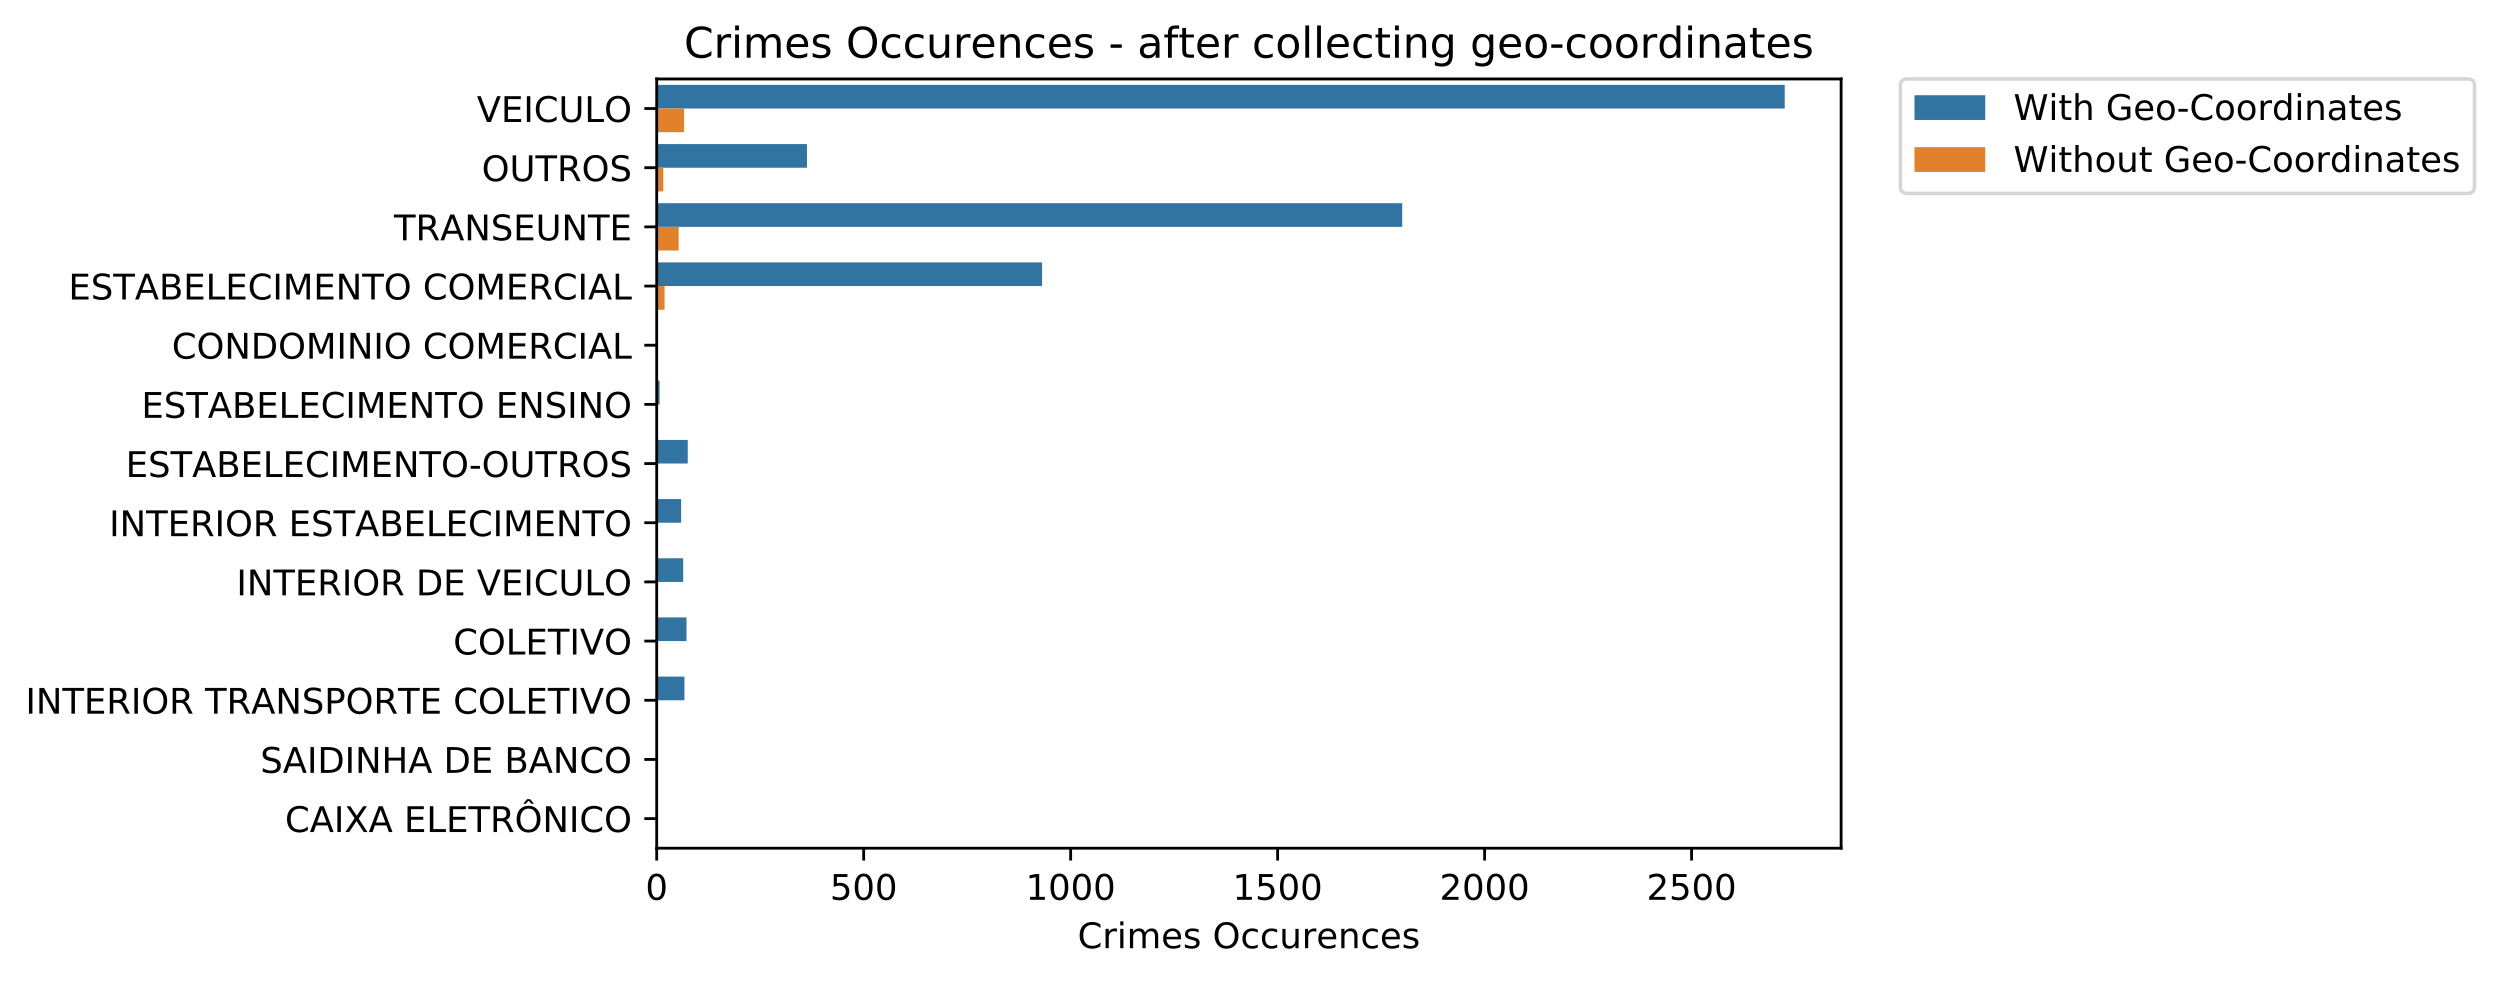 <?xml version="1.0" encoding="utf-8" standalone="no"?>
<!DOCTYPE svg PUBLIC "-//W3C//DTD SVG 1.1//EN"
  "http://www.w3.org/Graphics/SVG/1.1/DTD/svg11.dtd">
<!-- Created with matplotlib (https://matplotlib.org/) -->
<svg height="277.314pt" version="1.1" viewBox="0 0 706.682 277.314" width="706.682pt" xmlns="http://www.w3.org/2000/svg" xmlns:xlink="http://www.w3.org/1999/xlink">
 <defs>
  <style type="text/css">
*{stroke-linecap:butt;stroke-linejoin:round;}
  </style>
 </defs>
 <g id="figure_1">
  <g id="patch_1">
   <path d="M 0 277.314 
L 706.682 277.314 
L 706.682 0 
L 0 0 
z
" style="fill:#ffffff;"/>
  </g>
  <g id="axes_1">
   <g id="patch_2">
    <path d="M 185.633 239.758 
L 520.433 239.758 
L 520.433 22.318 
L 185.633 22.318 
z
" style="fill:#ffffff;"/>
   </g>
   <g id="patch_3">
    <path clip-path="url(#p67005bba36)" d="M 185.633 23.991 
L 504.49 23.991 
L 504.49 30.681 
L 185.633 30.681 
z
" style="fill:#3274a1;"/>
   </g>
   <g id="patch_4">
    <path clip-path="url(#p67005bba36)" d="M 185.633 40.717 
L 228.108 40.717 
L 228.108 47.407 
L 185.633 47.407 
z
" style="fill:#3274a1;"/>
   </g>
   <g id="patch_5">
    <path clip-path="url(#p67005bba36)" d="M 185.633 57.443 
L 396.371 57.443 
L 396.371 64.134 
L 185.633 64.134 
z
" style="fill:#3274a1;"/>
   </g>
   <g id="patch_6">
    <path clip-path="url(#p67005bba36)" d="M 185.633 74.169 
L 294.571 74.169 
L 294.571 80.86 
L 185.633 80.86 
z
" style="fill:#3274a1;"/>
   </g>
   <g id="patch_7">
    <path clip-path="url(#p67005bba36)" d="M 185.633 90.895 
L 185.867 90.895 
L 185.867 97.586 
L 185.633 97.586 
z
" style="fill:#3274a1;"/>
   </g>
   <g id="patch_8">
    <path clip-path="url(#p67005bba36)" d="M 185.633 107.622 
L 186.452 107.622 
L 186.452 114.312 
L 185.633 114.312 
z
" style="fill:#3274a1;"/>
   </g>
   <g id="patch_9">
    <path clip-path="url(#p67005bba36)" d="M 185.633 124.348 
L 194.409 124.348 
L 194.409 131.038 
L 185.633 131.038 
z
" style="fill:#3274a1;"/>
   </g>
   <g id="patch_10">
    <path clip-path="url(#p67005bba36)" d="M 185.633 141.074 
L 192.537 141.074 
L 192.537 147.764 
L 185.633 147.764 
z
" style="fill:#3274a1;"/>
   </g>
   <g id="patch_11">
    <path clip-path="url(#p67005bba36)" d="M 185.633 157.8 
L 193.122 157.8 
L 193.122 164.49 
L 185.633 164.49 
z
" style="fill:#3274a1;"/>
   </g>
   <g id="patch_12">
    <path clip-path="url(#p67005bba36)" d="M 185.633 174.526 
L 194.058 174.526 
L 194.058 181.217 
L 185.633 181.217 
z
" style="fill:#3274a1;"/>
   </g>
   <g id="patch_13">
    <path clip-path="url(#p67005bba36)" d="M 185.633 191.252 
L 193.473 191.252 
L 193.473 197.943 
L 185.633 197.943 
z
" style="fill:#3274a1;"/>
   </g>
   <g id="patch_14">
    <path clip-path="url(#p67005bba36)" d="M 185.633 207.978 
L 185.984 207.978 
L 185.984 214.669 
L 185.633 214.669 
z
" style="fill:#3274a1;"/>
   </g>
   <g id="patch_15">
    <path clip-path="url(#p67005bba36)" d="M 185.633 224.705 
L 185.75 224.705 
L 185.75 231.395 
L 185.633 231.395 
z
" style="fill:#3274a1;"/>
   </g>
   <g id="patch_16">
    <path clip-path="url(#p67005bba36)" d="M 185.633 30.681 
L 193.356 30.681 
L 193.356 37.372 
L 185.633 37.372 
z
" style="fill:#e1812c;"/>
   </g>
   <g id="patch_17">
    <path clip-path="url(#p67005bba36)" d="M 185.633 47.407 
L 187.505 47.407 
L 187.505 54.098 
L 185.633 54.098 
z
" style="fill:#e1812c;"/>
   </g>
   <g id="patch_18">
    <path clip-path="url(#p67005bba36)" d="M 185.633 64.134 
L 191.834 64.134 
L 191.834 70.824 
L 185.633 70.824 
z
" style="fill:#e1812c;"/>
   </g>
   <g id="patch_19">
    <path clip-path="url(#p67005bba36)" d="M 185.633 80.86 
L 187.856 80.86 
L 187.856 87.55 
L 185.633 87.55 
z
" style="fill:#e1812c;"/>
   </g>
   <g id="patch_20">
    <path clip-path="url(#p67005bba36)" d="z
" style="fill:#e1812c;"/>
   </g>
   <g id="patch_21">
    <path clip-path="url(#p67005bba36)" d="z
" style="fill:#e1812c;"/>
   </g>
   <g id="patch_22">
    <path clip-path="url(#p67005bba36)" d="M 185.633 131.038 
L 185.984 131.038 
L 185.984 137.729 
L 185.633 137.729 
z
" style="fill:#e1812c;"/>
   </g>
   <g id="patch_23">
    <path clip-path="url(#p67005bba36)" d="M 185.633 147.764 
L 185.984 147.764 
L 185.984 154.455 
L 185.633 154.455 
z
" style="fill:#e1812c;"/>
   </g>
   <g id="patch_24">
    <path clip-path="url(#p67005bba36)" d="M 185.633 164.49 
L 185.75 164.49 
L 185.75 171.181 
L 185.633 171.181 
z
" style="fill:#e1812c;"/>
   </g>
   <g id="patch_25">
    <path clip-path="url(#p67005bba36)" d="M 185.633 181.217 
L 185.867 181.217 
L 185.867 187.907 
L 185.633 187.907 
z
" style="fill:#e1812c;"/>
   </g>
   <g id="patch_26">
    <path clip-path="url(#p67005bba36)" d="z
" style="fill:#e1812c;"/>
   </g>
   <g id="patch_27">
    <path clip-path="url(#p67005bba36)" d="z
" style="fill:#e1812c;"/>
   </g>
   <g id="patch_28">
    <path clip-path="url(#p67005bba36)" d="z
" style="fill:#e1812c;"/>
   </g>
   <g id="matplotlib.axis_1">
    <g id="xtick_1">
     <g id="line2d_1">
      <defs>
       <path d="M 0 0 
L 0 3.5 
" id="m0c2d684740" style="stroke:#000000;stroke-width:0.8;"/>
      </defs>
      <g>
       <use style="stroke:#000000;stroke-width:0.8;" x="185.633" xlink:href="#m0c2d684740" y="239.758"/>
      </g>
     </g>
     <g id="text_1">
      <!-- 0 -->
      <defs>
       <path d="M 31.781 66.406 
Q 24.172 66.406 20.328 58.906 
Q 16.5 51.422 16.5 36.375 
Q 16.5 21.391 20.328 13.891 
Q 24.172 6.391 31.781 6.391 
Q 39.453 6.391 43.281 13.891 
Q 47.125 21.391 47.125 36.375 
Q 47.125 51.422 43.281 58.906 
Q 39.453 66.406 31.781 66.406 
z
M 31.781 74.219 
Q 44.047 74.219 50.516 64.516 
Q 56.984 54.828 56.984 36.375 
Q 56.984 17.969 50.516 8.266 
Q 44.047 -1.422 31.781 -1.422 
Q 19.531 -1.422 13.062 8.266 
Q 6.594 17.969 6.594 36.375 
Q 6.594 54.828 13.062 64.516 
Q 19.531 74.219 31.781 74.219 
z
" id="DejaVuSans-48"/>
      </defs>
      <g transform="translate(182.452 254.357)scale(0.1 -0.1)">
       <use xlink:href="#DejaVuSans-48"/>
      </g>
     </g>
    </g>
    <g id="xtick_2">
     <g id="line2d_2">
      <g>
       <use style="stroke:#000000;stroke-width:0.8;" x="244.139" xlink:href="#m0c2d684740" y="239.758"/>
      </g>
     </g>
     <g id="text_2">
      <!-- 500 -->
      <defs>
       <path d="M 10.797 72.906 
L 49.516 72.906 
L 49.516 64.594 
L 19.828 64.594 
L 19.828 46.734 
Q 21.969 47.469 24.109 47.828 
Q 26.266 48.188 28.422 48.188 
Q 40.625 48.188 47.75 41.5 
Q 54.891 34.812 54.891 23.391 
Q 54.891 11.625 47.562 5.094 
Q 40.234 -1.422 26.906 -1.422 
Q 22.312 -1.422 17.547 -0.641 
Q 12.797 0.141 7.719 1.703 
L 7.719 11.625 
Q 12.109 9.234 16.797 8.062 
Q 21.484 6.891 26.703 6.891 
Q 35.156 6.891 40.078 11.328 
Q 45.016 15.766 45.016 23.391 
Q 45.016 31 40.078 35.438 
Q 35.156 39.891 26.703 39.891 
Q 22.75 39.891 18.812 39.016 
Q 14.891 38.141 10.797 36.281 
z
" id="DejaVuSans-53"/>
      </defs>
      <g transform="translate(234.595 254.357)scale(0.1 -0.1)">
       <use xlink:href="#DejaVuSans-53"/>
       <use x="63.623" xlink:href="#DejaVuSans-48"/>
       <use x="127.246" xlink:href="#DejaVuSans-48"/>
      </g>
     </g>
    </g>
    <g id="xtick_3">
     <g id="line2d_3">
      <g>
       <use style="stroke:#000000;stroke-width:0.8;" x="302.645" xlink:href="#m0c2d684740" y="239.758"/>
      </g>
     </g>
     <g id="text_3">
      <!-- 1000 -->
      <defs>
       <path d="M 12.406 8.297 
L 28.516 8.297 
L 28.516 63.922 
L 10.984 60.406 
L 10.984 69.391 
L 28.422 72.906 
L 38.281 72.906 
L 38.281 8.297 
L 54.391 8.297 
L 54.391 0 
L 12.406 0 
z
" id="DejaVuSans-49"/>
      </defs>
      <g transform="translate(289.92 254.357)scale(0.1 -0.1)">
       <use xlink:href="#DejaVuSans-49"/>
       <use x="63.623" xlink:href="#DejaVuSans-48"/>
       <use x="127.246" xlink:href="#DejaVuSans-48"/>
       <use x="190.869" xlink:href="#DejaVuSans-48"/>
      </g>
     </g>
    </g>
    <g id="xtick_4">
     <g id="line2d_4">
      <g>
       <use style="stroke:#000000;stroke-width:0.8;" x="361.151" xlink:href="#m0c2d684740" y="239.758"/>
      </g>
     </g>
     <g id="text_4">
      <!-- 1500 -->
      <g transform="translate(348.426 254.357)scale(0.1 -0.1)">
       <use xlink:href="#DejaVuSans-49"/>
       <use x="63.623" xlink:href="#DejaVuSans-53"/>
       <use x="127.246" xlink:href="#DejaVuSans-48"/>
       <use x="190.869" xlink:href="#DejaVuSans-48"/>
      </g>
     </g>
    </g>
    <g id="xtick_5">
     <g id="line2d_5">
      <g>
       <use style="stroke:#000000;stroke-width:0.8;" x="419.656" xlink:href="#m0c2d684740" y="239.758"/>
      </g>
     </g>
     <g id="text_5">
      <!-- 2000 -->
      <defs>
       <path d="M 19.188 8.297 
L 53.609 8.297 
L 53.609 0 
L 7.328 0 
L 7.328 8.297 
Q 12.938 14.109 22.625 23.891 
Q 32.328 33.688 34.812 36.531 
Q 39.547 41.844 41.422 45.531 
Q 43.312 49.219 43.312 52.781 
Q 43.312 58.594 39.234 62.25 
Q 35.156 65.922 28.609 65.922 
Q 23.969 65.922 18.812 64.312 
Q 13.672 62.703 7.812 59.422 
L 7.812 69.391 
Q 13.766 71.781 18.938 73 
Q 24.125 74.219 28.422 74.219 
Q 39.75 74.219 46.484 68.547 
Q 53.219 62.891 53.219 53.422 
Q 53.219 48.922 51.531 44.891 
Q 49.859 40.875 45.406 35.406 
Q 44.188 33.984 37.641 27.219 
Q 31.109 20.453 19.188 8.297 
z
" id="DejaVuSans-50"/>
      </defs>
      <g transform="translate(406.931 254.357)scale(0.1 -0.1)">
       <use xlink:href="#DejaVuSans-50"/>
       <use x="63.623" xlink:href="#DejaVuSans-48"/>
       <use x="127.246" xlink:href="#DejaVuSans-48"/>
       <use x="190.869" xlink:href="#DejaVuSans-48"/>
      </g>
     </g>
    </g>
    <g id="xtick_6">
     <g id="line2d_6">
      <g>
       <use style="stroke:#000000;stroke-width:0.8;" x="478.162" xlink:href="#m0c2d684740" y="239.758"/>
      </g>
     </g>
     <g id="text_6">
      <!-- 2500 -->
      <g transform="translate(465.437 254.357)scale(0.1 -0.1)">
       <use xlink:href="#DejaVuSans-50"/>
       <use x="63.623" xlink:href="#DejaVuSans-53"/>
       <use x="127.246" xlink:href="#DejaVuSans-48"/>
       <use x="190.869" xlink:href="#DejaVuSans-48"/>
      </g>
     </g>
    </g>
    <g id="text_7">
     <!-- Crimes Occurences -->
     <defs>
      <path d="M 64.406 67.281 
L 64.406 56.891 
Q 59.422 61.531 53.781 63.812 
Q 48.141 66.109 41.797 66.109 
Q 29.297 66.109 22.656 58.469 
Q 16.016 50.828 16.016 36.375 
Q 16.016 21.969 22.656 14.328 
Q 29.297 6.688 41.797 6.688 
Q 48.141 6.688 53.781 8.984 
Q 59.422 11.281 64.406 15.922 
L 64.406 5.609 
Q 59.234 2.094 53.438 0.328 
Q 47.656 -1.422 41.219 -1.422 
Q 24.656 -1.422 15.125 8.703 
Q 5.609 18.844 5.609 36.375 
Q 5.609 53.953 15.125 64.078 
Q 24.656 74.219 41.219 74.219 
Q 47.75 74.219 53.531 72.484 
Q 59.328 70.75 64.406 67.281 
z
" id="DejaVuSans-67"/>
      <path d="M 41.109 46.297 
Q 39.594 47.172 37.812 47.578 
Q 36.031 48 33.891 48 
Q 26.266 48 22.188 43.047 
Q 18.109 38.094 18.109 28.812 
L 18.109 0 
L 9.078 0 
L 9.078 54.688 
L 18.109 54.688 
L 18.109 46.188 
Q 20.953 51.172 25.484 53.578 
Q 30.031 56 36.531 56 
Q 37.453 56 38.578 55.875 
Q 39.703 55.766 41.062 55.516 
z
" id="DejaVuSans-114"/>
      <path d="M 9.422 54.688 
L 18.406 54.688 
L 18.406 0 
L 9.422 0 
z
M 9.422 75.984 
L 18.406 75.984 
L 18.406 64.594 
L 9.422 64.594 
z
" id="DejaVuSans-105"/>
      <path d="M 52 44.188 
Q 55.375 50.25 60.062 53.125 
Q 64.75 56 71.094 56 
Q 79.641 56 84.281 50.016 
Q 88.922 44.047 88.922 33.016 
L 88.922 0 
L 79.891 0 
L 79.891 32.719 
Q 79.891 40.578 77.094 44.375 
Q 74.312 48.188 68.609 48.188 
Q 61.625 48.188 57.562 43.547 
Q 53.516 38.922 53.516 30.906 
L 53.516 0 
L 44.484 0 
L 44.484 32.719 
Q 44.484 40.625 41.703 44.406 
Q 38.922 48.188 33.109 48.188 
Q 26.219 48.188 22.156 43.531 
Q 18.109 38.875 18.109 30.906 
L 18.109 0 
L 9.078 0 
L 9.078 54.688 
L 18.109 54.688 
L 18.109 46.188 
Q 21.188 51.219 25.484 53.609 
Q 29.781 56 35.688 56 
Q 41.656 56 45.828 52.969 
Q 50 49.953 52 44.188 
z
" id="DejaVuSans-109"/>
      <path d="M 56.203 29.594 
L 56.203 25.203 
L 14.891 25.203 
Q 15.484 15.922 20.484 11.062 
Q 25.484 6.203 34.422 6.203 
Q 39.594 6.203 44.453 7.469 
Q 49.312 8.734 54.109 11.281 
L 54.109 2.781 
Q 49.266 0.734 44.188 -0.344 
Q 39.109 -1.422 33.891 -1.422 
Q 20.797 -1.422 13.156 6.188 
Q 5.516 13.812 5.516 26.812 
Q 5.516 40.234 12.766 48.109 
Q 20.016 56 32.328 56 
Q 43.359 56 49.781 48.891 
Q 56.203 41.797 56.203 29.594 
z
M 47.219 32.234 
Q 47.125 39.594 43.094 43.984 
Q 39.062 48.391 32.422 48.391 
Q 24.906 48.391 20.391 44.141 
Q 15.875 39.891 15.188 32.172 
z
" id="DejaVuSans-101"/>
      <path d="M 44.281 53.078 
L 44.281 44.578 
Q 40.484 46.531 36.375 47.5 
Q 32.281 48.484 27.875 48.484 
Q 21.188 48.484 17.844 46.438 
Q 14.5 44.391 14.5 40.281 
Q 14.5 37.156 16.891 35.375 
Q 19.281 33.594 26.516 31.984 
L 29.594 31.297 
Q 39.156 29.25 43.188 25.516 
Q 47.219 21.781 47.219 15.094 
Q 47.219 7.469 41.188 3.016 
Q 35.156 -1.422 24.609 -1.422 
Q 20.219 -1.422 15.453 -0.562 
Q 10.688 0.297 5.422 2 
L 5.422 11.281 
Q 10.406 8.688 15.234 7.391 
Q 20.062 6.109 24.812 6.109 
Q 31.156 6.109 34.562 8.281 
Q 37.984 10.453 37.984 14.406 
Q 37.984 18.062 35.516 20.016 
Q 33.062 21.969 24.703 23.781 
L 21.578 24.516 
Q 13.234 26.266 9.516 29.906 
Q 5.812 33.547 5.812 39.891 
Q 5.812 47.609 11.281 51.797 
Q 16.75 56 26.812 56 
Q 31.781 56 36.172 55.266 
Q 40.578 54.547 44.281 53.078 
z
" id="DejaVuSans-115"/>
      <path id="DejaVuSans-32"/>
      <path d="M 39.406 66.219 
Q 28.656 66.219 22.328 58.203 
Q 16.016 50.203 16.016 36.375 
Q 16.016 22.609 22.328 14.594 
Q 28.656 6.594 39.406 6.594 
Q 50.141 6.594 56.422 14.594 
Q 62.703 22.609 62.703 36.375 
Q 62.703 50.203 56.422 58.203 
Q 50.141 66.219 39.406 66.219 
z
M 39.406 74.219 
Q 54.734 74.219 63.906 63.938 
Q 73.094 53.656 73.094 36.375 
Q 73.094 19.141 63.906 8.859 
Q 54.734 -1.422 39.406 -1.422 
Q 24.031 -1.422 14.812 8.828 
Q 5.609 19.094 5.609 36.375 
Q 5.609 53.656 14.812 63.938 
Q 24.031 74.219 39.406 74.219 
z
" id="DejaVuSans-79"/>
      <path d="M 48.781 52.594 
L 48.781 44.188 
Q 44.969 46.297 41.141 47.344 
Q 37.312 48.391 33.406 48.391 
Q 24.656 48.391 19.812 42.844 
Q 14.984 37.312 14.984 27.297 
Q 14.984 17.281 19.812 11.734 
Q 24.656 6.203 33.406 6.203 
Q 37.312 6.203 41.141 7.25 
Q 44.969 8.297 48.781 10.406 
L 48.781 2.094 
Q 45.016 0.344 40.984 -0.531 
Q 36.969 -1.422 32.422 -1.422 
Q 20.062 -1.422 12.781 6.344 
Q 5.516 14.109 5.516 27.297 
Q 5.516 40.672 12.859 48.328 
Q 20.219 56 33.016 56 
Q 37.156 56 41.109 55.141 
Q 45.062 54.297 48.781 52.594 
z
" id="DejaVuSans-99"/>
      <path d="M 8.5 21.578 
L 8.5 54.688 
L 17.484 54.688 
L 17.484 21.922 
Q 17.484 14.156 20.5 10.266 
Q 23.531 6.391 29.594 6.391 
Q 36.859 6.391 41.078 11.031 
Q 45.312 15.672 45.312 23.688 
L 45.312 54.688 
L 54.297 54.688 
L 54.297 0 
L 45.312 0 
L 45.312 8.406 
Q 42.047 3.422 37.719 1 
Q 33.406 -1.422 27.688 -1.422 
Q 18.266 -1.422 13.375 4.438 
Q 8.5 10.297 8.5 21.578 
z
M 31.109 56 
z
" id="DejaVuSans-117"/>
      <path d="M 54.891 33.016 
L 54.891 0 
L 45.906 0 
L 45.906 32.719 
Q 45.906 40.484 42.875 44.328 
Q 39.844 48.188 33.797 48.188 
Q 26.516 48.188 22.312 43.547 
Q 18.109 38.922 18.109 30.906 
L 18.109 0 
L 9.078 0 
L 9.078 54.688 
L 18.109 54.688 
L 18.109 46.188 
Q 21.344 51.125 25.703 53.562 
Q 30.078 56 35.797 56 
Q 45.219 56 50.047 50.172 
Q 54.891 44.344 54.891 33.016 
z
" id="DejaVuSans-110"/>
     </defs>
     <g transform="translate(304.623 268.035)scale(0.1 -0.1)">
      <use xlink:href="#DejaVuSans-67"/>
      <use x="69.824" xlink:href="#DejaVuSans-114"/>
      <use x="110.938" xlink:href="#DejaVuSans-105"/>
      <use x="138.721" xlink:href="#DejaVuSans-109"/>
      <use x="236.133" xlink:href="#DejaVuSans-101"/>
      <use x="297.656" xlink:href="#DejaVuSans-115"/>
      <use x="349.756" xlink:href="#DejaVuSans-32"/>
      <use x="381.543" xlink:href="#DejaVuSans-79"/>
      <use x="460.254" xlink:href="#DejaVuSans-99"/>
      <use x="515.234" xlink:href="#DejaVuSans-99"/>
      <use x="570.215" xlink:href="#DejaVuSans-117"/>
      <use x="633.594" xlink:href="#DejaVuSans-114"/>
      <use x="674.676" xlink:href="#DejaVuSans-101"/>
      <use x="736.199" xlink:href="#DejaVuSans-110"/>
      <use x="799.578" xlink:href="#DejaVuSans-99"/>
      <use x="854.559" xlink:href="#DejaVuSans-101"/>
      <use x="916.082" xlink:href="#DejaVuSans-115"/>
     </g>
    </g>
   </g>
   <g id="matplotlib.axis_2">
    <g id="ytick_1">
     <g id="line2d_7">
      <defs>
       <path d="M 0 0 
L -3.5 0 
" id="mb83d5de03a" style="stroke:#000000;stroke-width:0.8;"/>
      </defs>
      <g>
       <use style="stroke:#000000;stroke-width:0.8;" x="185.633" xlink:href="#mb83d5de03a" y="30.681"/>
      </g>
     </g>
     <g id="text_8">
      <!-- VEICULO -->
      <defs>
       <path d="M 28.609 0 
L 0.781 72.906 
L 11.078 72.906 
L 34.188 11.531 
L 57.328 72.906 
L 67.578 72.906 
L 39.797 0 
z
" id="DejaVuSans-86"/>
       <path d="M 9.812 72.906 
L 55.906 72.906 
L 55.906 64.594 
L 19.672 64.594 
L 19.672 43.016 
L 54.391 43.016 
L 54.391 34.719 
L 19.672 34.719 
L 19.672 8.297 
L 56.781 8.297 
L 56.781 0 
L 9.812 0 
z
" id="DejaVuSans-69"/>
       <path d="M 9.812 72.906 
L 19.672 72.906 
L 19.672 0 
L 9.812 0 
z
" id="DejaVuSans-73"/>
       <path d="M 8.688 72.906 
L 18.609 72.906 
L 18.609 28.609 
Q 18.609 16.891 22.844 11.734 
Q 27.094 6.594 36.625 6.594 
Q 46.094 6.594 50.344 11.734 
Q 54.594 16.891 54.594 28.609 
L 54.594 72.906 
L 64.5 72.906 
L 64.5 27.391 
Q 64.5 13.141 57.438 5.859 
Q 50.391 -1.422 36.625 -1.422 
Q 22.797 -1.422 15.734 5.859 
Q 8.688 13.141 8.688 27.391 
z
" id="DejaVuSans-85"/>
       <path d="M 9.812 72.906 
L 19.672 72.906 
L 19.672 8.297 
L 55.172 8.297 
L 55.172 0 
L 9.812 0 
z
" id="DejaVuSans-76"/>
      </defs>
      <g transform="translate(134.783 34.48)scale(0.1 -0.1)">
       <use xlink:href="#DejaVuSans-86"/>
       <use x="68.408" xlink:href="#DejaVuSans-69"/>
       <use x="131.592" xlink:href="#DejaVuSans-73"/>
       <use x="161.084" xlink:href="#DejaVuSans-67"/>
       <use x="230.908" xlink:href="#DejaVuSans-85"/>
       <use x="304.102" xlink:href="#DejaVuSans-76"/>
       <use x="359.768" xlink:href="#DejaVuSans-79"/>
      </g>
     </g>
    </g>
    <g id="ytick_2">
     <g id="line2d_8">
      <g>
       <use style="stroke:#000000;stroke-width:0.8;" x="185.633" xlink:href="#mb83d5de03a" y="47.407"/>
      </g>
     </g>
     <g id="text_9">
      <!-- OUTROS -->
      <defs>
       <path d="M -0.297 72.906 
L 61.375 72.906 
L 61.375 64.594 
L 35.5 64.594 
L 35.5 0 
L 25.594 0 
L 25.594 64.594 
L -0.297 64.594 
z
" id="DejaVuSans-84"/>
       <path d="M 44.391 34.188 
Q 47.562 33.109 50.562 29.594 
Q 53.562 26.078 56.594 19.922 
L 66.609 0 
L 56 0 
L 46.688 18.703 
Q 43.062 26.031 39.672 28.422 
Q 36.281 30.812 30.422 30.812 
L 19.672 30.812 
L 19.672 0 
L 9.812 0 
L 9.812 72.906 
L 32.078 72.906 
Q 44.578 72.906 50.734 67.672 
Q 56.891 62.453 56.891 51.906 
Q 56.891 45.016 53.688 40.469 
Q 50.484 35.938 44.391 34.188 
z
M 19.672 64.797 
L 19.672 38.922 
L 32.078 38.922 
Q 39.203 38.922 42.844 42.219 
Q 46.484 45.516 46.484 51.906 
Q 46.484 58.297 42.844 61.547 
Q 39.203 64.797 32.078 64.797 
z
" id="DejaVuSans-82"/>
       <path d="M 53.516 70.516 
L 53.516 60.891 
Q 47.906 63.578 42.922 64.891 
Q 37.938 66.219 33.297 66.219 
Q 25.25 66.219 20.875 63.094 
Q 16.5 59.969 16.5 54.203 
Q 16.5 49.359 19.406 46.891 
Q 22.312 44.438 30.422 42.922 
L 36.375 41.703 
Q 47.406 39.594 52.656 34.297 
Q 57.906 29 57.906 20.125 
Q 57.906 9.516 50.797 4.047 
Q 43.703 -1.422 29.984 -1.422 
Q 24.812 -1.422 18.969 -0.25 
Q 13.141 0.922 6.891 3.219 
L 6.891 13.375 
Q 12.891 10.016 18.656 8.297 
Q 24.422 6.594 29.984 6.594 
Q 38.422 6.594 43.016 9.906 
Q 47.609 13.234 47.609 19.391 
Q 47.609 24.75 44.312 27.781 
Q 41.016 30.812 33.5 32.328 
L 27.484 33.5 
Q 16.453 35.688 11.516 40.375 
Q 6.594 45.062 6.594 53.422 
Q 6.594 63.094 13.406 68.656 
Q 20.219 74.219 32.172 74.219 
Q 37.312 74.219 42.625 73.281 
Q 47.953 72.359 53.516 70.516 
z
" id="DejaVuSans-83"/>
      </defs>
      <g transform="translate(136.166 51.207)scale(0.1 -0.1)">
       <use xlink:href="#DejaVuSans-79"/>
       <use x="78.711" xlink:href="#DejaVuSans-85"/>
       <use x="151.904" xlink:href="#DejaVuSans-84"/>
       <use x="212.988" xlink:href="#DejaVuSans-82"/>
       <use x="282.471" xlink:href="#DejaVuSans-79"/>
       <use x="361.182" xlink:href="#DejaVuSans-83"/>
      </g>
     </g>
    </g>
    <g id="ytick_3">
     <g id="line2d_9">
      <g>
       <use style="stroke:#000000;stroke-width:0.8;" x="185.633" xlink:href="#mb83d5de03a" y="64.134"/>
      </g>
     </g>
     <g id="text_10">
      <!-- TRANSEUNTE -->
      <defs>
       <path d="M 34.188 63.188 
L 20.797 26.906 
L 47.609 26.906 
z
M 28.609 72.906 
L 39.797 72.906 
L 67.578 0 
L 57.328 0 
L 50.688 18.703 
L 17.828 18.703 
L 11.188 0 
L 0.781 0 
z
" id="DejaVuSans-65"/>
       <path d="M 9.812 72.906 
L 23.094 72.906 
L 55.422 11.922 
L 55.422 72.906 
L 64.984 72.906 
L 64.984 0 
L 51.703 0 
L 19.391 60.984 
L 19.391 0 
L 9.812 0 
z
" id="DejaVuSans-78"/>
      </defs>
      <g transform="translate(111.367 67.933)scale(0.1 -0.1)">
       <use xlink:href="#DejaVuSans-84"/>
       <use x="61.084" xlink:href="#DejaVuSans-82"/>
       <use x="130.504" xlink:href="#DejaVuSans-65"/>
       <use x="198.912" xlink:href="#DejaVuSans-78"/>
       <use x="273.717" xlink:href="#DejaVuSans-83"/>
       <use x="337.193" xlink:href="#DejaVuSans-69"/>
       <use x="400.377" xlink:href="#DejaVuSans-85"/>
       <use x="473.57" xlink:href="#DejaVuSans-78"/>
       <use x="548.375" xlink:href="#DejaVuSans-84"/>
       <use x="609.459" xlink:href="#DejaVuSans-69"/>
      </g>
     </g>
    </g>
    <g id="ytick_4">
     <g id="line2d_10">
      <g>
       <use style="stroke:#000000;stroke-width:0.8;" x="185.633" xlink:href="#mb83d5de03a" y="80.86"/>
      </g>
     </g>
     <g id="text_11">
      <!-- ESTABELECIMENTO COMERCIAL -->
      <defs>
       <path d="M 19.672 34.812 
L 19.672 8.109 
L 35.5 8.109 
Q 43.453 8.109 47.281 11.406 
Q 51.125 14.703 51.125 21.484 
Q 51.125 28.328 47.281 31.562 
Q 43.453 34.812 35.5 34.812 
z
M 19.672 64.797 
L 19.672 42.828 
L 34.281 42.828 
Q 41.5 42.828 45.031 45.531 
Q 48.578 48.25 48.578 53.812 
Q 48.578 59.328 45.031 62.062 
Q 41.5 64.797 34.281 64.797 
z
M 9.812 72.906 
L 35.016 72.906 
Q 46.297 72.906 52.391 68.219 
Q 58.5 63.531 58.5 54.891 
Q 58.5 48.188 55.375 44.234 
Q 52.25 40.281 46.188 39.312 
Q 53.469 37.75 57.5 32.781 
Q 61.531 27.828 61.531 20.406 
Q 61.531 10.641 54.891 5.312 
Q 48.25 0 35.984 0 
L 9.812 0 
z
" id="DejaVuSans-66"/>
       <path d="M 9.812 72.906 
L 24.516 72.906 
L 43.109 23.297 
L 61.812 72.906 
L 76.516 72.906 
L 76.516 0 
L 66.891 0 
L 66.891 64.016 
L 48.094 14.016 
L 38.188 14.016 
L 19.391 64.016 
L 19.391 0 
L 9.812 0 
z
" id="DejaVuSans-77"/>
      </defs>
      <g transform="translate(19.352 84.659)scale(0.1 -0.1)">
       <use xlink:href="#DejaVuSans-69"/>
       <use x="63.184" xlink:href="#DejaVuSans-83"/>
       <use x="126.66" xlink:href="#DejaVuSans-84"/>
       <use x="187.635" xlink:href="#DejaVuSans-65"/>
       <use x="256.043" xlink:href="#DejaVuSans-66"/>
       <use x="324.646" xlink:href="#DejaVuSans-69"/>
       <use x="387.83" xlink:href="#DejaVuSans-76"/>
       <use x="443.543" xlink:href="#DejaVuSans-69"/>
       <use x="506.727" xlink:href="#DejaVuSans-67"/>
       <use x="576.551" xlink:href="#DejaVuSans-73"/>
       <use x="606.043" xlink:href="#DejaVuSans-77"/>
       <use x="692.322" xlink:href="#DejaVuSans-69"/>
       <use x="755.506" xlink:href="#DejaVuSans-78"/>
       <use x="830.311" xlink:href="#DejaVuSans-84"/>
       <use x="891.395" xlink:href="#DejaVuSans-79"/>
       <use x="970.105" xlink:href="#DejaVuSans-32"/>
       <use x="1001.893" xlink:href="#DejaVuSans-67"/>
       <use x="1071.717" xlink:href="#DejaVuSans-79"/>
       <use x="1150.428" xlink:href="#DejaVuSans-77"/>
       <use x="1236.707" xlink:href="#DejaVuSans-69"/>
       <use x="1299.891" xlink:href="#DejaVuSans-82"/>
       <use x="1369.295" xlink:href="#DejaVuSans-67"/>
       <use x="1439.119" xlink:href="#DejaVuSans-73"/>
       <use x="1468.611" xlink:href="#DejaVuSans-65"/>
       <use x="1537.02" xlink:href="#DejaVuSans-76"/>
      </g>
     </g>
    </g>
    <g id="ytick_5">
     <g id="line2d_11">
      <g>
       <use style="stroke:#000000;stroke-width:0.8;" x="185.633" xlink:href="#mb83d5de03a" y="97.586"/>
      </g>
     </g>
     <g id="text_12">
      <!-- CONDOMINIO COMERCIAL -->
      <defs>
       <path d="M 19.672 64.797 
L 19.672 8.109 
L 31.594 8.109 
Q 46.688 8.109 53.688 14.938 
Q 60.688 21.781 60.688 36.531 
Q 60.688 51.172 53.688 57.984 
Q 46.688 64.797 31.594 64.797 
z
M 9.812 72.906 
L 30.078 72.906 
Q 51.266 72.906 61.172 64.094 
Q 71.094 55.281 71.094 36.531 
Q 71.094 17.672 61.125 8.828 
Q 51.172 0 30.078 0 
L 9.812 0 
z
" id="DejaVuSans-68"/>
      </defs>
      <g transform="translate(48.578 101.385)scale(0.1 -0.1)">
       <use xlink:href="#DejaVuSans-67"/>
       <use x="69.824" xlink:href="#DejaVuSans-79"/>
       <use x="148.535" xlink:href="#DejaVuSans-78"/>
       <use x="223.34" xlink:href="#DejaVuSans-68"/>
       <use x="300.342" xlink:href="#DejaVuSans-79"/>
       <use x="379.053" xlink:href="#DejaVuSans-77"/>
       <use x="465.332" xlink:href="#DejaVuSans-73"/>
       <use x="494.824" xlink:href="#DejaVuSans-78"/>
       <use x="569.629" xlink:href="#DejaVuSans-73"/>
       <use x="599.121" xlink:href="#DejaVuSans-79"/>
       <use x="677.832" xlink:href="#DejaVuSans-32"/>
       <use x="709.619" xlink:href="#DejaVuSans-67"/>
       <use x="779.443" xlink:href="#DejaVuSans-79"/>
       <use x="858.154" xlink:href="#DejaVuSans-77"/>
       <use x="944.434" xlink:href="#DejaVuSans-69"/>
       <use x="1007.617" xlink:href="#DejaVuSans-82"/>
       <use x="1077.021" xlink:href="#DejaVuSans-67"/>
       <use x="1146.846" xlink:href="#DejaVuSans-73"/>
       <use x="1176.338" xlink:href="#DejaVuSans-65"/>
       <use x="1244.746" xlink:href="#DejaVuSans-76"/>
      </g>
     </g>
    </g>
    <g id="ytick_6">
     <g id="line2d_12">
      <g>
       <use style="stroke:#000000;stroke-width:0.8;" x="185.633" xlink:href="#mb83d5de03a" y="114.312"/>
      </g>
     </g>
     <g id="text_13">
      <!-- ESTABELECIMENTO ENSINO -->
      <g transform="translate(39.987 118.111)scale(0.1 -0.1)">
       <use xlink:href="#DejaVuSans-69"/>
       <use x="63.184" xlink:href="#DejaVuSans-83"/>
       <use x="126.66" xlink:href="#DejaVuSans-84"/>
       <use x="187.635" xlink:href="#DejaVuSans-65"/>
       <use x="256.043" xlink:href="#DejaVuSans-66"/>
       <use x="324.646" xlink:href="#DejaVuSans-69"/>
       <use x="387.83" xlink:href="#DejaVuSans-76"/>
       <use x="443.543" xlink:href="#DejaVuSans-69"/>
       <use x="506.727" xlink:href="#DejaVuSans-67"/>
       <use x="576.551" xlink:href="#DejaVuSans-73"/>
       <use x="606.043" xlink:href="#DejaVuSans-77"/>
       <use x="692.322" xlink:href="#DejaVuSans-69"/>
       <use x="755.506" xlink:href="#DejaVuSans-78"/>
       <use x="830.311" xlink:href="#DejaVuSans-84"/>
       <use x="891.395" xlink:href="#DejaVuSans-79"/>
       <use x="970.105" xlink:href="#DejaVuSans-32"/>
       <use x="1001.893" xlink:href="#DejaVuSans-69"/>
       <use x="1065.076" xlink:href="#DejaVuSans-78"/>
       <use x="1139.881" xlink:href="#DejaVuSans-83"/>
       <use x="1203.357" xlink:href="#DejaVuSans-73"/>
       <use x="1232.85" xlink:href="#DejaVuSans-78"/>
       <use x="1307.654" xlink:href="#DejaVuSans-79"/>
      </g>
     </g>
    </g>
    <g id="ytick_7">
     <g id="line2d_13">
      <g>
       <use style="stroke:#000000;stroke-width:0.8;" x="185.633" xlink:href="#mb83d5de03a" y="131.038"/>
      </g>
     </g>
     <g id="text_14">
      <!-- ESTABELECIMENTO-OUTROS -->
      <defs>
       <path d="M 4.891 31.391 
L 31.203 31.391 
L 31.203 23.391 
L 4.891 23.391 
z
" id="DejaVuSans-45"/>
      </defs>
      <g transform="translate(35.536 134.837)scale(0.1 -0.1)">
       <use xlink:href="#DejaVuSans-69"/>
       <use x="63.184" xlink:href="#DejaVuSans-83"/>
       <use x="126.66" xlink:href="#DejaVuSans-84"/>
       <use x="187.635" xlink:href="#DejaVuSans-65"/>
       <use x="256.043" xlink:href="#DejaVuSans-66"/>
       <use x="324.646" xlink:href="#DejaVuSans-69"/>
       <use x="387.83" xlink:href="#DejaVuSans-76"/>
       <use x="443.543" xlink:href="#DejaVuSans-69"/>
       <use x="506.727" xlink:href="#DejaVuSans-67"/>
       <use x="576.551" xlink:href="#DejaVuSans-73"/>
       <use x="606.043" xlink:href="#DejaVuSans-77"/>
       <use x="692.322" xlink:href="#DejaVuSans-69"/>
       <use x="755.506" xlink:href="#DejaVuSans-78"/>
       <use x="830.311" xlink:href="#DejaVuSans-84"/>
       <use x="891.395" xlink:href="#DejaVuSans-79"/>
       <use x="970.137" xlink:href="#DejaVuSans-45"/>
       <use x="1006.252" xlink:href="#DejaVuSans-79"/>
       <use x="1084.963" xlink:href="#DejaVuSans-85"/>
       <use x="1158.156" xlink:href="#DejaVuSans-84"/>
       <use x="1219.24" xlink:href="#DejaVuSans-82"/>
       <use x="1288.723" xlink:href="#DejaVuSans-79"/>
       <use x="1367.434" xlink:href="#DejaVuSans-83"/>
      </g>
     </g>
    </g>
    <g id="ytick_8">
     <g id="line2d_14">
      <g>
       <use style="stroke:#000000;stroke-width:0.8;" x="185.633" xlink:href="#mb83d5de03a" y="147.764"/>
      </g>
     </g>
     <g id="text_15">
      <!-- INTERIOR ESTABELECIMENTO -->
      <g transform="translate(30.863 151.563)scale(0.1 -0.1)">
       <use xlink:href="#DejaVuSans-73"/>
       <use x="29.492" xlink:href="#DejaVuSans-78"/>
       <use x="104.297" xlink:href="#DejaVuSans-84"/>
       <use x="165.381" xlink:href="#DejaVuSans-69"/>
       <use x="228.564" xlink:href="#DejaVuSans-82"/>
       <use x="298.047" xlink:href="#DejaVuSans-73"/>
       <use x="327.539" xlink:href="#DejaVuSans-79"/>
       <use x="406.25" xlink:href="#DejaVuSans-82"/>
       <use x="475.732" xlink:href="#DejaVuSans-32"/>
       <use x="507.52" xlink:href="#DejaVuSans-69"/>
       <use x="570.703" xlink:href="#DejaVuSans-83"/>
       <use x="634.18" xlink:href="#DejaVuSans-84"/>
       <use x="695.154" xlink:href="#DejaVuSans-65"/>
       <use x="763.562" xlink:href="#DejaVuSans-66"/>
       <use x="832.166" xlink:href="#DejaVuSans-69"/>
       <use x="895.35" xlink:href="#DejaVuSans-76"/>
       <use x="951.062" xlink:href="#DejaVuSans-69"/>
       <use x="1014.246" xlink:href="#DejaVuSans-67"/>
       <use x="1084.07" xlink:href="#DejaVuSans-73"/>
       <use x="1113.562" xlink:href="#DejaVuSans-77"/>
       <use x="1199.842" xlink:href="#DejaVuSans-69"/>
       <use x="1263.025" xlink:href="#DejaVuSans-78"/>
       <use x="1337.83" xlink:href="#DejaVuSans-84"/>
       <use x="1398.914" xlink:href="#DejaVuSans-79"/>
      </g>
     </g>
    </g>
    <g id="ytick_9">
     <g id="line2d_15">
      <g>
       <use style="stroke:#000000;stroke-width:0.8;" x="185.633" xlink:href="#mb83d5de03a" y="164.49"/>
      </g>
     </g>
     <g id="text_16">
      <!-- INTERIOR DE VEICULO -->
      <g transform="translate(66.831 168.29)scale(0.1 -0.1)">
       <use xlink:href="#DejaVuSans-73"/>
       <use x="29.492" xlink:href="#DejaVuSans-78"/>
       <use x="104.297" xlink:href="#DejaVuSans-84"/>
       <use x="165.381" xlink:href="#DejaVuSans-69"/>
       <use x="228.564" xlink:href="#DejaVuSans-82"/>
       <use x="298.047" xlink:href="#DejaVuSans-73"/>
       <use x="327.539" xlink:href="#DejaVuSans-79"/>
       <use x="406.25" xlink:href="#DejaVuSans-82"/>
       <use x="475.732" xlink:href="#DejaVuSans-32"/>
       <use x="507.52" xlink:href="#DejaVuSans-68"/>
       <use x="584.521" xlink:href="#DejaVuSans-69"/>
       <use x="647.705" xlink:href="#DejaVuSans-32"/>
       <use x="679.492" xlink:href="#DejaVuSans-86"/>
       <use x="747.9" xlink:href="#DejaVuSans-69"/>
       <use x="811.084" xlink:href="#DejaVuSans-73"/>
       <use x="840.576" xlink:href="#DejaVuSans-67"/>
       <use x="910.4" xlink:href="#DejaVuSans-85"/>
       <use x="983.594" xlink:href="#DejaVuSans-76"/>
       <use x="1039.26" xlink:href="#DejaVuSans-79"/>
      </g>
     </g>
    </g>
    <g id="ytick_10">
     <g id="line2d_16">
      <g>
       <use style="stroke:#000000;stroke-width:0.8;" x="185.633" xlink:href="#mb83d5de03a" y="181.217"/>
      </g>
     </g>
     <g id="text_17">
      <!-- COLETIVO -->
      <g transform="translate(128.119 185.016)scale(0.1 -0.1)">
       <use xlink:href="#DejaVuSans-67"/>
       <use x="69.824" xlink:href="#DejaVuSans-79"/>
       <use x="148.535" xlink:href="#DejaVuSans-76"/>
       <use x="204.248" xlink:href="#DejaVuSans-69"/>
       <use x="267.432" xlink:href="#DejaVuSans-84"/>
       <use x="328.516" xlink:href="#DejaVuSans-73"/>
       <use x="358.008" xlink:href="#DejaVuSans-86"/>
       <use x="426.4" xlink:href="#DejaVuSans-79"/>
      </g>
     </g>
    </g>
    <g id="ytick_11">
     <g id="line2d_17">
      <g>
       <use style="stroke:#000000;stroke-width:0.8;" x="185.633" xlink:href="#mb83d5de03a" y="197.943"/>
      </g>
     </g>
     <g id="text_18">
      <!-- INTERIOR TRANSPORTE COLETIVO -->
      <defs>
       <path d="M 19.672 64.797 
L 19.672 37.406 
L 32.078 37.406 
Q 38.969 37.406 42.719 40.969 
Q 46.484 44.531 46.484 51.125 
Q 46.484 57.672 42.719 61.234 
Q 38.969 64.797 32.078 64.797 
z
M 9.812 72.906 
L 32.078 72.906 
Q 44.344 72.906 50.609 67.359 
Q 56.891 61.812 56.891 51.125 
Q 56.891 40.328 50.609 34.812 
Q 44.344 29.297 32.078 29.297 
L 19.672 29.297 
L 19.672 0 
L 9.812 0 
z
" id="DejaVuSans-80"/>
      </defs>
      <g transform="translate(7.2 201.742)scale(0.1 -0.1)">
       <use xlink:href="#DejaVuSans-73"/>
       <use x="29.492" xlink:href="#DejaVuSans-78"/>
       <use x="104.297" xlink:href="#DejaVuSans-84"/>
       <use x="165.381" xlink:href="#DejaVuSans-69"/>
       <use x="228.564" xlink:href="#DejaVuSans-82"/>
       <use x="298.047" xlink:href="#DejaVuSans-73"/>
       <use x="327.539" xlink:href="#DejaVuSans-79"/>
       <use x="406.25" xlink:href="#DejaVuSans-82"/>
       <use x="475.732" xlink:href="#DejaVuSans-32"/>
       <use x="507.52" xlink:href="#DejaVuSans-84"/>
       <use x="568.604" xlink:href="#DejaVuSans-82"/>
       <use x="638.023" xlink:href="#DejaVuSans-65"/>
       <use x="706.432" xlink:href="#DejaVuSans-78"/>
       <use x="781.236" xlink:href="#DejaVuSans-83"/>
       <use x="844.713" xlink:href="#DejaVuSans-80"/>
       <use x="905.016" xlink:href="#DejaVuSans-79"/>
       <use x="983.727" xlink:href="#DejaVuSans-82"/>
       <use x="1053.1" xlink:href="#DejaVuSans-84"/>
       <use x="1114.184" xlink:href="#DejaVuSans-69"/>
       <use x="1177.367" xlink:href="#DejaVuSans-32"/>
       <use x="1209.154" xlink:href="#DejaVuSans-67"/>
       <use x="1278.979" xlink:href="#DejaVuSans-79"/>
       <use x="1357.689" xlink:href="#DejaVuSans-76"/>
       <use x="1413.402" xlink:href="#DejaVuSans-69"/>
       <use x="1476.586" xlink:href="#DejaVuSans-84"/>
       <use x="1537.67" xlink:href="#DejaVuSans-73"/>
       <use x="1567.162" xlink:href="#DejaVuSans-86"/>
       <use x="1635.555" xlink:href="#DejaVuSans-79"/>
      </g>
     </g>
    </g>
    <g id="ytick_12">
     <g id="line2d_18">
      <g>
       <use style="stroke:#000000;stroke-width:0.8;" x="185.633" xlink:href="#mb83d5de03a" y="214.669"/>
      </g>
     </g>
     <g id="text_19">
      <!-- SAIDINHA DE BANCO -->
      <defs>
       <path d="M 9.812 72.906 
L 19.672 72.906 
L 19.672 43.016 
L 55.516 43.016 
L 55.516 72.906 
L 65.375 72.906 
L 65.375 0 
L 55.516 0 
L 55.516 34.719 
L 19.672 34.719 
L 19.672 0 
L 9.812 0 
z
" id="DejaVuSans-72"/>
      </defs>
      <g transform="translate(73.588 218.468)scale(0.1 -0.1)">
       <use xlink:href="#DejaVuSans-83"/>
       <use x="63.492" xlink:href="#DejaVuSans-65"/>
       <use x="131.9" xlink:href="#DejaVuSans-73"/>
       <use x="161.393" xlink:href="#DejaVuSans-68"/>
       <use x="238.395" xlink:href="#DejaVuSans-73"/>
       <use x="267.887" xlink:href="#DejaVuSans-78"/>
       <use x="342.691" xlink:href="#DejaVuSans-72"/>
       <use x="417.887" xlink:href="#DejaVuSans-65"/>
       <use x="486.295" xlink:href="#DejaVuSans-32"/>
       <use x="518.082" xlink:href="#DejaVuSans-68"/>
       <use x="595.084" xlink:href="#DejaVuSans-69"/>
       <use x="658.268" xlink:href="#DejaVuSans-32"/>
       <use x="690.055" xlink:href="#DejaVuSans-66"/>
       <use x="758.658" xlink:href="#DejaVuSans-65"/>
       <use x="827.066" xlink:href="#DejaVuSans-78"/>
       <use x="901.871" xlink:href="#DejaVuSans-67"/>
       <use x="971.695" xlink:href="#DejaVuSans-79"/>
      </g>
     </g>
    </g>
    <g id="ytick_13">
     <g id="line2d_19">
      <g>
       <use style="stroke:#000000;stroke-width:0.8;" x="185.633" xlink:href="#mb83d5de03a" y="231.395"/>
      </g>
     </g>
     <g id="text_20">
      <!-- CAIXA ELETRÔNICO -->
      <defs>
       <path d="M 6.297 72.906 
L 16.891 72.906 
L 35.016 45.797 
L 53.219 72.906 
L 63.812 72.906 
L 40.375 37.891 
L 65.375 0 
L 54.781 0 
L 34.281 31 
L 13.625 0 
L 2.984 0 
L 29 38.922 
z
" id="DejaVuSans-88"/>
       <path d="M 39.406 66.219 
Q 28.656 66.219 22.328 58.203 
Q 16.016 50.203 16.016 36.375 
Q 16.016 22.609 22.328 14.594 
Q 28.656 6.594 39.406 6.594 
Q 50.141 6.594 56.422 14.594 
Q 62.703 22.609 62.703 36.375 
Q 62.703 50.203 56.422 58.203 
Q 50.141 66.219 39.406 66.219 
z
M 39.406 74.219 
Q 54.734 74.219 63.906 63.938 
Q 73.094 53.656 73.094 36.375 
Q 73.094 19.141 63.906 8.859 
Q 54.734 -1.422 39.406 -1.422 
Q 24.031 -1.422 14.812 8.828 
Q 5.609 19.094 5.609 36.375 
Q 5.609 53.656 14.812 63.938 
Q 24.031 74.219 39.406 74.219 
z
M 34.812 92.828 
L 44 92.828 
L 54.297 79.844 
L 47.516 79.844 
L 39.406 88.531 
L 31.297 79.844 
L 24.516 79.844 
z
" id="DejaVuSans-212"/>
      </defs>
      <g transform="translate(80.567 235.194)scale(0.1 -0.1)">
       <use xlink:href="#DejaVuSans-67"/>
       <use x="69.824" xlink:href="#DejaVuSans-65"/>
       <use x="138.232" xlink:href="#DejaVuSans-73"/>
       <use x="167.725" xlink:href="#DejaVuSans-88"/>
       <use x="236.23" xlink:href="#DejaVuSans-65"/>
       <use x="304.639" xlink:href="#DejaVuSans-32"/>
       <use x="336.426" xlink:href="#DejaVuSans-69"/>
       <use x="399.609" xlink:href="#DejaVuSans-76"/>
       <use x="455.322" xlink:href="#DejaVuSans-69"/>
       <use x="518.506" xlink:href="#DejaVuSans-84"/>
       <use x="579.59" xlink:href="#DejaVuSans-82"/>
       <use x="649.072" xlink:href="#DejaVuSans-212"/>
       <use x="727.783" xlink:href="#DejaVuSans-78"/>
       <use x="802.588" xlink:href="#DejaVuSans-73"/>
       <use x="832.08" xlink:href="#DejaVuSans-67"/>
       <use x="901.904" xlink:href="#DejaVuSans-79"/>
      </g>
     </g>
    </g>
   </g>
   <g id="patch_29">
    <path d="M 185.633 239.758 
L 185.633 22.318 
" style="fill:none;stroke:#000000;stroke-linecap:square;stroke-linejoin:miter;stroke-width:0.8;"/>
   </g>
   <g id="patch_30">
    <path d="M 520.433 239.758 
L 520.433 22.318 
" style="fill:none;stroke:#000000;stroke-linecap:square;stroke-linejoin:miter;stroke-width:0.8;"/>
   </g>
   <g id="patch_31">
    <path d="M 185.633 239.758 
L 520.433 239.758 
" style="fill:none;stroke:#000000;stroke-linecap:square;stroke-linejoin:miter;stroke-width:0.8;"/>
   </g>
   <g id="patch_32">
    <path d="M 185.633 22.318 
L 520.433 22.318 
" style="fill:none;stroke:#000000;stroke-linecap:square;stroke-linejoin:miter;stroke-width:0.8;"/>
   </g>
   <g id="text_21">
    <!-- Crimes Occurences - after collecting geo-coordinates -->
    <defs>
     <path d="M 34.281 27.484 
Q 23.391 27.484 19.188 25 
Q 14.984 22.516 14.984 16.5 
Q 14.984 11.719 18.141 8.906 
Q 21.297 6.109 26.703 6.109 
Q 34.188 6.109 38.703 11.406 
Q 43.219 16.703 43.219 25.484 
L 43.219 27.484 
z
M 52.203 31.203 
L 52.203 0 
L 43.219 0 
L 43.219 8.297 
Q 40.141 3.328 35.547 0.953 
Q 30.953 -1.422 24.312 -1.422 
Q 15.922 -1.422 10.953 3.297 
Q 6 8.016 6 15.922 
Q 6 25.141 12.172 29.828 
Q 18.359 34.516 30.609 34.516 
L 43.219 34.516 
L 43.219 35.406 
Q 43.219 41.609 39.141 45 
Q 35.062 48.391 27.688 48.391 
Q 23 48.391 18.547 47.266 
Q 14.109 46.141 10.016 43.891 
L 10.016 52.203 
Q 14.938 54.109 19.578 55.047 
Q 24.219 56 28.609 56 
Q 40.484 56 46.344 49.844 
Q 52.203 43.703 52.203 31.203 
z
" id="DejaVuSans-97"/>
     <path d="M 37.109 75.984 
L 37.109 68.5 
L 28.516 68.5 
Q 23.688 68.5 21.797 66.547 
Q 19.922 64.594 19.922 59.516 
L 19.922 54.688 
L 34.719 54.688 
L 34.719 47.703 
L 19.922 47.703 
L 19.922 0 
L 10.891 0 
L 10.891 47.703 
L 2.297 47.703 
L 2.297 54.688 
L 10.891 54.688 
L 10.891 58.5 
Q 10.891 67.625 15.141 71.797 
Q 19.391 75.984 28.609 75.984 
z
" id="DejaVuSans-102"/>
     <path d="M 18.312 70.219 
L 18.312 54.688 
L 36.812 54.688 
L 36.812 47.703 
L 18.312 47.703 
L 18.312 18.016 
Q 18.312 11.328 20.141 9.422 
Q 21.969 7.516 27.594 7.516 
L 36.812 7.516 
L 36.812 0 
L 27.594 0 
Q 17.188 0 13.234 3.875 
Q 9.281 7.766 9.281 18.016 
L 9.281 47.703 
L 2.688 47.703 
L 2.688 54.688 
L 9.281 54.688 
L 9.281 70.219 
z
" id="DejaVuSans-116"/>
     <path d="M 30.609 48.391 
Q 23.391 48.391 19.188 42.75 
Q 14.984 37.109 14.984 27.297 
Q 14.984 17.484 19.156 11.844 
Q 23.344 6.203 30.609 6.203 
Q 37.797 6.203 41.984 11.859 
Q 46.188 17.531 46.188 27.297 
Q 46.188 37.016 41.984 42.703 
Q 37.797 48.391 30.609 48.391 
z
M 30.609 56 
Q 42.328 56 49.016 48.375 
Q 55.719 40.766 55.719 27.297 
Q 55.719 13.875 49.016 6.219 
Q 42.328 -1.422 30.609 -1.422 
Q 18.844 -1.422 12.172 6.219 
Q 5.516 13.875 5.516 27.297 
Q 5.516 40.766 12.172 48.375 
Q 18.844 56 30.609 56 
z
" id="DejaVuSans-111"/>
     <path d="M 9.422 75.984 
L 18.406 75.984 
L 18.406 0 
L 9.422 0 
z
" id="DejaVuSans-108"/>
     <path d="M 45.406 27.984 
Q 45.406 37.75 41.375 43.109 
Q 37.359 48.484 30.078 48.484 
Q 22.859 48.484 18.828 43.109 
Q 14.797 37.75 14.797 27.984 
Q 14.797 18.266 18.828 12.891 
Q 22.859 7.516 30.078 7.516 
Q 37.359 7.516 41.375 12.891 
Q 45.406 18.266 45.406 27.984 
z
M 54.391 6.781 
Q 54.391 -7.172 48.188 -13.984 
Q 42 -20.797 29.203 -20.797 
Q 24.469 -20.797 20.266 -20.094 
Q 16.062 -19.391 12.109 -17.922 
L 12.109 -9.188 
Q 16.062 -11.328 19.922 -12.344 
Q 23.781 -13.375 27.781 -13.375 
Q 36.625 -13.375 41.016 -8.766 
Q 45.406 -4.156 45.406 5.172 
L 45.406 9.625 
Q 42.625 4.781 38.281 2.391 
Q 33.938 0 27.875 0 
Q 17.828 0 11.672 7.656 
Q 5.516 15.328 5.516 27.984 
Q 5.516 40.672 11.672 48.328 
Q 17.828 56 27.875 56 
Q 33.938 56 38.281 53.609 
Q 42.625 51.219 45.406 46.391 
L 45.406 54.688 
L 54.391 54.688 
z
" id="DejaVuSans-103"/>
     <path d="M 45.406 46.391 
L 45.406 75.984 
L 54.391 75.984 
L 54.391 0 
L 45.406 0 
L 45.406 8.203 
Q 42.578 3.328 38.25 0.953 
Q 33.938 -1.422 27.875 -1.422 
Q 17.969 -1.422 11.734 6.484 
Q 5.516 14.406 5.516 27.297 
Q 5.516 40.188 11.734 48.094 
Q 17.969 56 27.875 56 
Q 33.938 56 38.25 53.625 
Q 42.578 51.266 45.406 46.391 
z
M 14.797 27.297 
Q 14.797 17.391 18.875 11.75 
Q 22.953 6.109 30.078 6.109 
Q 37.203 6.109 41.297 11.75 
Q 45.406 17.391 45.406 27.297 
Q 45.406 37.203 41.297 42.844 
Q 37.203 48.484 30.078 48.484 
Q 22.953 48.484 18.875 42.844 
Q 14.797 37.203 14.797 27.297 
z
" id="DejaVuSans-100"/>
    </defs>
    <g transform="translate(193.355 16.318)scale(0.12 -0.12)">
     <use xlink:href="#DejaVuSans-67"/>
     <use x="69.824" xlink:href="#DejaVuSans-114"/>
     <use x="110.938" xlink:href="#DejaVuSans-105"/>
     <use x="138.721" xlink:href="#DejaVuSans-109"/>
     <use x="236.133" xlink:href="#DejaVuSans-101"/>
     <use x="297.656" xlink:href="#DejaVuSans-115"/>
     <use x="349.756" xlink:href="#DejaVuSans-32"/>
     <use x="381.543" xlink:href="#DejaVuSans-79"/>
     <use x="460.254" xlink:href="#DejaVuSans-99"/>
     <use x="515.234" xlink:href="#DejaVuSans-99"/>
     <use x="570.215" xlink:href="#DejaVuSans-117"/>
     <use x="633.594" xlink:href="#DejaVuSans-114"/>
     <use x="674.676" xlink:href="#DejaVuSans-101"/>
     <use x="736.199" xlink:href="#DejaVuSans-110"/>
     <use x="799.578" xlink:href="#DejaVuSans-99"/>
     <use x="854.559" xlink:href="#DejaVuSans-101"/>
     <use x="916.082" xlink:href="#DejaVuSans-115"/>
     <use x="968.182" xlink:href="#DejaVuSans-32"/>
     <use x="999.969" xlink:href="#DejaVuSans-45"/>
     <use x="1036.053" xlink:href="#DejaVuSans-32"/>
     <use x="1067.84" xlink:href="#DejaVuSans-97"/>
     <use x="1129.119" xlink:href="#DejaVuSans-102"/>
     <use x="1164.309" xlink:href="#DejaVuSans-116"/>
     <use x="1203.518" xlink:href="#DejaVuSans-101"/>
     <use x="1265.041" xlink:href="#DejaVuSans-114"/>
     <use x="1306.154" xlink:href="#DejaVuSans-32"/>
     <use x="1337.941" xlink:href="#DejaVuSans-99"/>
     <use x="1392.922" xlink:href="#DejaVuSans-111"/>
     <use x="1454.104" xlink:href="#DejaVuSans-108"/>
     <use x="1481.887" xlink:href="#DejaVuSans-108"/>
     <use x="1509.67" xlink:href="#DejaVuSans-101"/>
     <use x="1571.193" xlink:href="#DejaVuSans-99"/>
     <use x="1626.174" xlink:href="#DejaVuSans-116"/>
     <use x="1665.383" xlink:href="#DejaVuSans-105"/>
     <use x="1693.166" xlink:href="#DejaVuSans-110"/>
     <use x="1756.545" xlink:href="#DejaVuSans-103"/>
     <use x="1820.021" xlink:href="#DejaVuSans-32"/>
     <use x="1851.809" xlink:href="#DejaVuSans-103"/>
     <use x="1915.285" xlink:href="#DejaVuSans-101"/>
     <use x="1976.809" xlink:href="#DejaVuSans-111"/>
     <use x="2038.006" xlink:href="#DejaVuSans-45"/>
     <use x="2074.09" xlink:href="#DejaVuSans-99"/>
     <use x="2129.07" xlink:href="#DejaVuSans-111"/>
     <use x="2190.252" xlink:href="#DejaVuSans-111"/>
     <use x="2251.434" xlink:href="#DejaVuSans-114"/>
     <use x="2292.531" xlink:href="#DejaVuSans-100"/>
     <use x="2356.008" xlink:href="#DejaVuSans-105"/>
     <use x="2383.791" xlink:href="#DejaVuSans-110"/>
     <use x="2447.17" xlink:href="#DejaVuSans-97"/>
     <use x="2508.449" xlink:href="#DejaVuSans-116"/>
     <use x="2547.658" xlink:href="#DejaVuSans-101"/>
     <use x="2609.182" xlink:href="#DejaVuSans-115"/>
    </g>
   </g>
   <g id="legend_1">
    <g id="patch_33">
     <path d="M 539.173 54.674 
L 697.482 54.674 
Q 699.482 54.674 699.482 52.674 
L 699.482 24.318 
Q 699.482 22.318 697.482 22.318 
L 539.173 22.318 
Q 537.173 22.318 537.173 24.318 
L 537.173 52.674 
Q 537.173 54.674 539.173 54.674 
z
" style="fill:#ffffff;opacity:0.8;stroke:#cccccc;stroke-linejoin:miter;"/>
    </g>
    <g id="patch_34">
     <path d="M 541.173 33.917 
L 561.173 33.917 
L 561.173 26.917 
L 541.173 26.917 
z
" style="fill:#3274a1;"/>
    </g>
    <g id="text_22">
     <!-- With Geo-Coordinates -->
     <defs>
      <path d="M 3.328 72.906 
L 13.281 72.906 
L 28.609 11.281 
L 43.891 72.906 
L 54.984 72.906 
L 70.312 11.281 
L 85.594 72.906 
L 95.609 72.906 
L 77.297 0 
L 64.891 0 
L 49.516 63.281 
L 33.984 0 
L 21.578 0 
z
" id="DejaVuSans-87"/>
      <path d="M 54.891 33.016 
L 54.891 0 
L 45.906 0 
L 45.906 32.719 
Q 45.906 40.484 42.875 44.328 
Q 39.844 48.188 33.797 48.188 
Q 26.516 48.188 22.312 43.547 
Q 18.109 38.922 18.109 30.906 
L 18.109 0 
L 9.078 0 
L 9.078 75.984 
L 18.109 75.984 
L 18.109 46.188 
Q 21.344 51.125 25.703 53.562 
Q 30.078 56 35.797 56 
Q 45.219 56 50.047 50.172 
Q 54.891 44.344 54.891 33.016 
z
" id="DejaVuSans-104"/>
      <path d="M 59.516 10.406 
L 59.516 29.984 
L 43.406 29.984 
L 43.406 38.094 
L 69.281 38.094 
L 69.281 6.781 
Q 63.578 2.734 56.688 0.656 
Q 49.812 -1.422 42 -1.422 
Q 24.906 -1.422 15.25 8.562 
Q 5.609 18.562 5.609 36.375 
Q 5.609 54.25 15.25 64.234 
Q 24.906 74.219 42 74.219 
Q 49.125 74.219 55.547 72.453 
Q 61.969 70.703 67.391 67.281 
L 67.391 56.781 
Q 61.922 61.422 55.766 63.766 
Q 49.609 66.109 42.828 66.109 
Q 29.438 66.109 22.719 58.641 
Q 16.016 51.172 16.016 36.375 
Q 16.016 21.625 22.719 14.156 
Q 29.438 6.688 42.828 6.688 
Q 48.047 6.688 52.141 7.594 
Q 56.25 8.5 59.516 10.406 
z
" id="DejaVuSans-71"/>
     </defs>
     <g transform="translate(569.173 33.917)scale(0.1 -0.1)">
      <use xlink:href="#DejaVuSans-87"/>
      <use x="98.846" xlink:href="#DejaVuSans-105"/>
      <use x="126.629" xlink:href="#DejaVuSans-116"/>
      <use x="165.838" xlink:href="#DejaVuSans-104"/>
      <use x="229.217" xlink:href="#DejaVuSans-32"/>
      <use x="261.004" xlink:href="#DejaVuSans-71"/>
      <use x="338.494" xlink:href="#DejaVuSans-101"/>
      <use x="400.018" xlink:href="#DejaVuSans-111"/>
      <use x="461.215" xlink:href="#DejaVuSans-45"/>
      <use x="497.299" xlink:href="#DejaVuSans-67"/>
      <use x="567.123" xlink:href="#DejaVuSans-111"/>
      <use x="628.305" xlink:href="#DejaVuSans-111"/>
      <use x="689.486" xlink:href="#DejaVuSans-114"/>
      <use x="730.584" xlink:href="#DejaVuSans-100"/>
      <use x="794.061" xlink:href="#DejaVuSans-105"/>
      <use x="821.844" xlink:href="#DejaVuSans-110"/>
      <use x="885.223" xlink:href="#DejaVuSans-97"/>
      <use x="946.502" xlink:href="#DejaVuSans-116"/>
      <use x="985.711" xlink:href="#DejaVuSans-101"/>
      <use x="1047.234" xlink:href="#DejaVuSans-115"/>
     </g>
    </g>
    <g id="patch_35">
     <path d="M 541.173 48.595 
L 561.173 48.595 
L 561.173 41.595 
L 541.173 41.595 
z
" style="fill:#e1812c;"/>
    </g>
    <g id="text_23">
     <!-- Without Geo-Coordinates -->
     <g transform="translate(569.173 48.595)scale(0.1 -0.1)">
      <use xlink:href="#DejaVuSans-87"/>
      <use x="98.846" xlink:href="#DejaVuSans-105"/>
      <use x="126.629" xlink:href="#DejaVuSans-116"/>
      <use x="165.838" xlink:href="#DejaVuSans-104"/>
      <use x="229.217" xlink:href="#DejaVuSans-111"/>
      <use x="290.398" xlink:href="#DejaVuSans-117"/>
      <use x="353.777" xlink:href="#DejaVuSans-116"/>
      <use x="392.986" xlink:href="#DejaVuSans-32"/>
      <use x="424.773" xlink:href="#DejaVuSans-71"/>
      <use x="502.264" xlink:href="#DejaVuSans-101"/>
      <use x="563.787" xlink:href="#DejaVuSans-111"/>
      <use x="624.984" xlink:href="#DejaVuSans-45"/>
      <use x="661.068" xlink:href="#DejaVuSans-67"/>
      <use x="730.893" xlink:href="#DejaVuSans-111"/>
      <use x="792.074" xlink:href="#DejaVuSans-111"/>
      <use x="853.256" xlink:href="#DejaVuSans-114"/>
      <use x="894.354" xlink:href="#DejaVuSans-100"/>
      <use x="957.83" xlink:href="#DejaVuSans-105"/>
      <use x="985.613" xlink:href="#DejaVuSans-110"/>
      <use x="1048.992" xlink:href="#DejaVuSans-97"/>
      <use x="1110.271" xlink:href="#DejaVuSans-116"/>
      <use x="1149.48" xlink:href="#DejaVuSans-101"/>
      <use x="1211.004" xlink:href="#DejaVuSans-115"/>
     </g>
    </g>
   </g>
  </g>
 </g>
 <defs>
  <clipPath id="p67005bba36">
   <rect height="217.44" width="334.8" x="185.633" y="22.318"/>
  </clipPath>
 </defs>
</svg>

